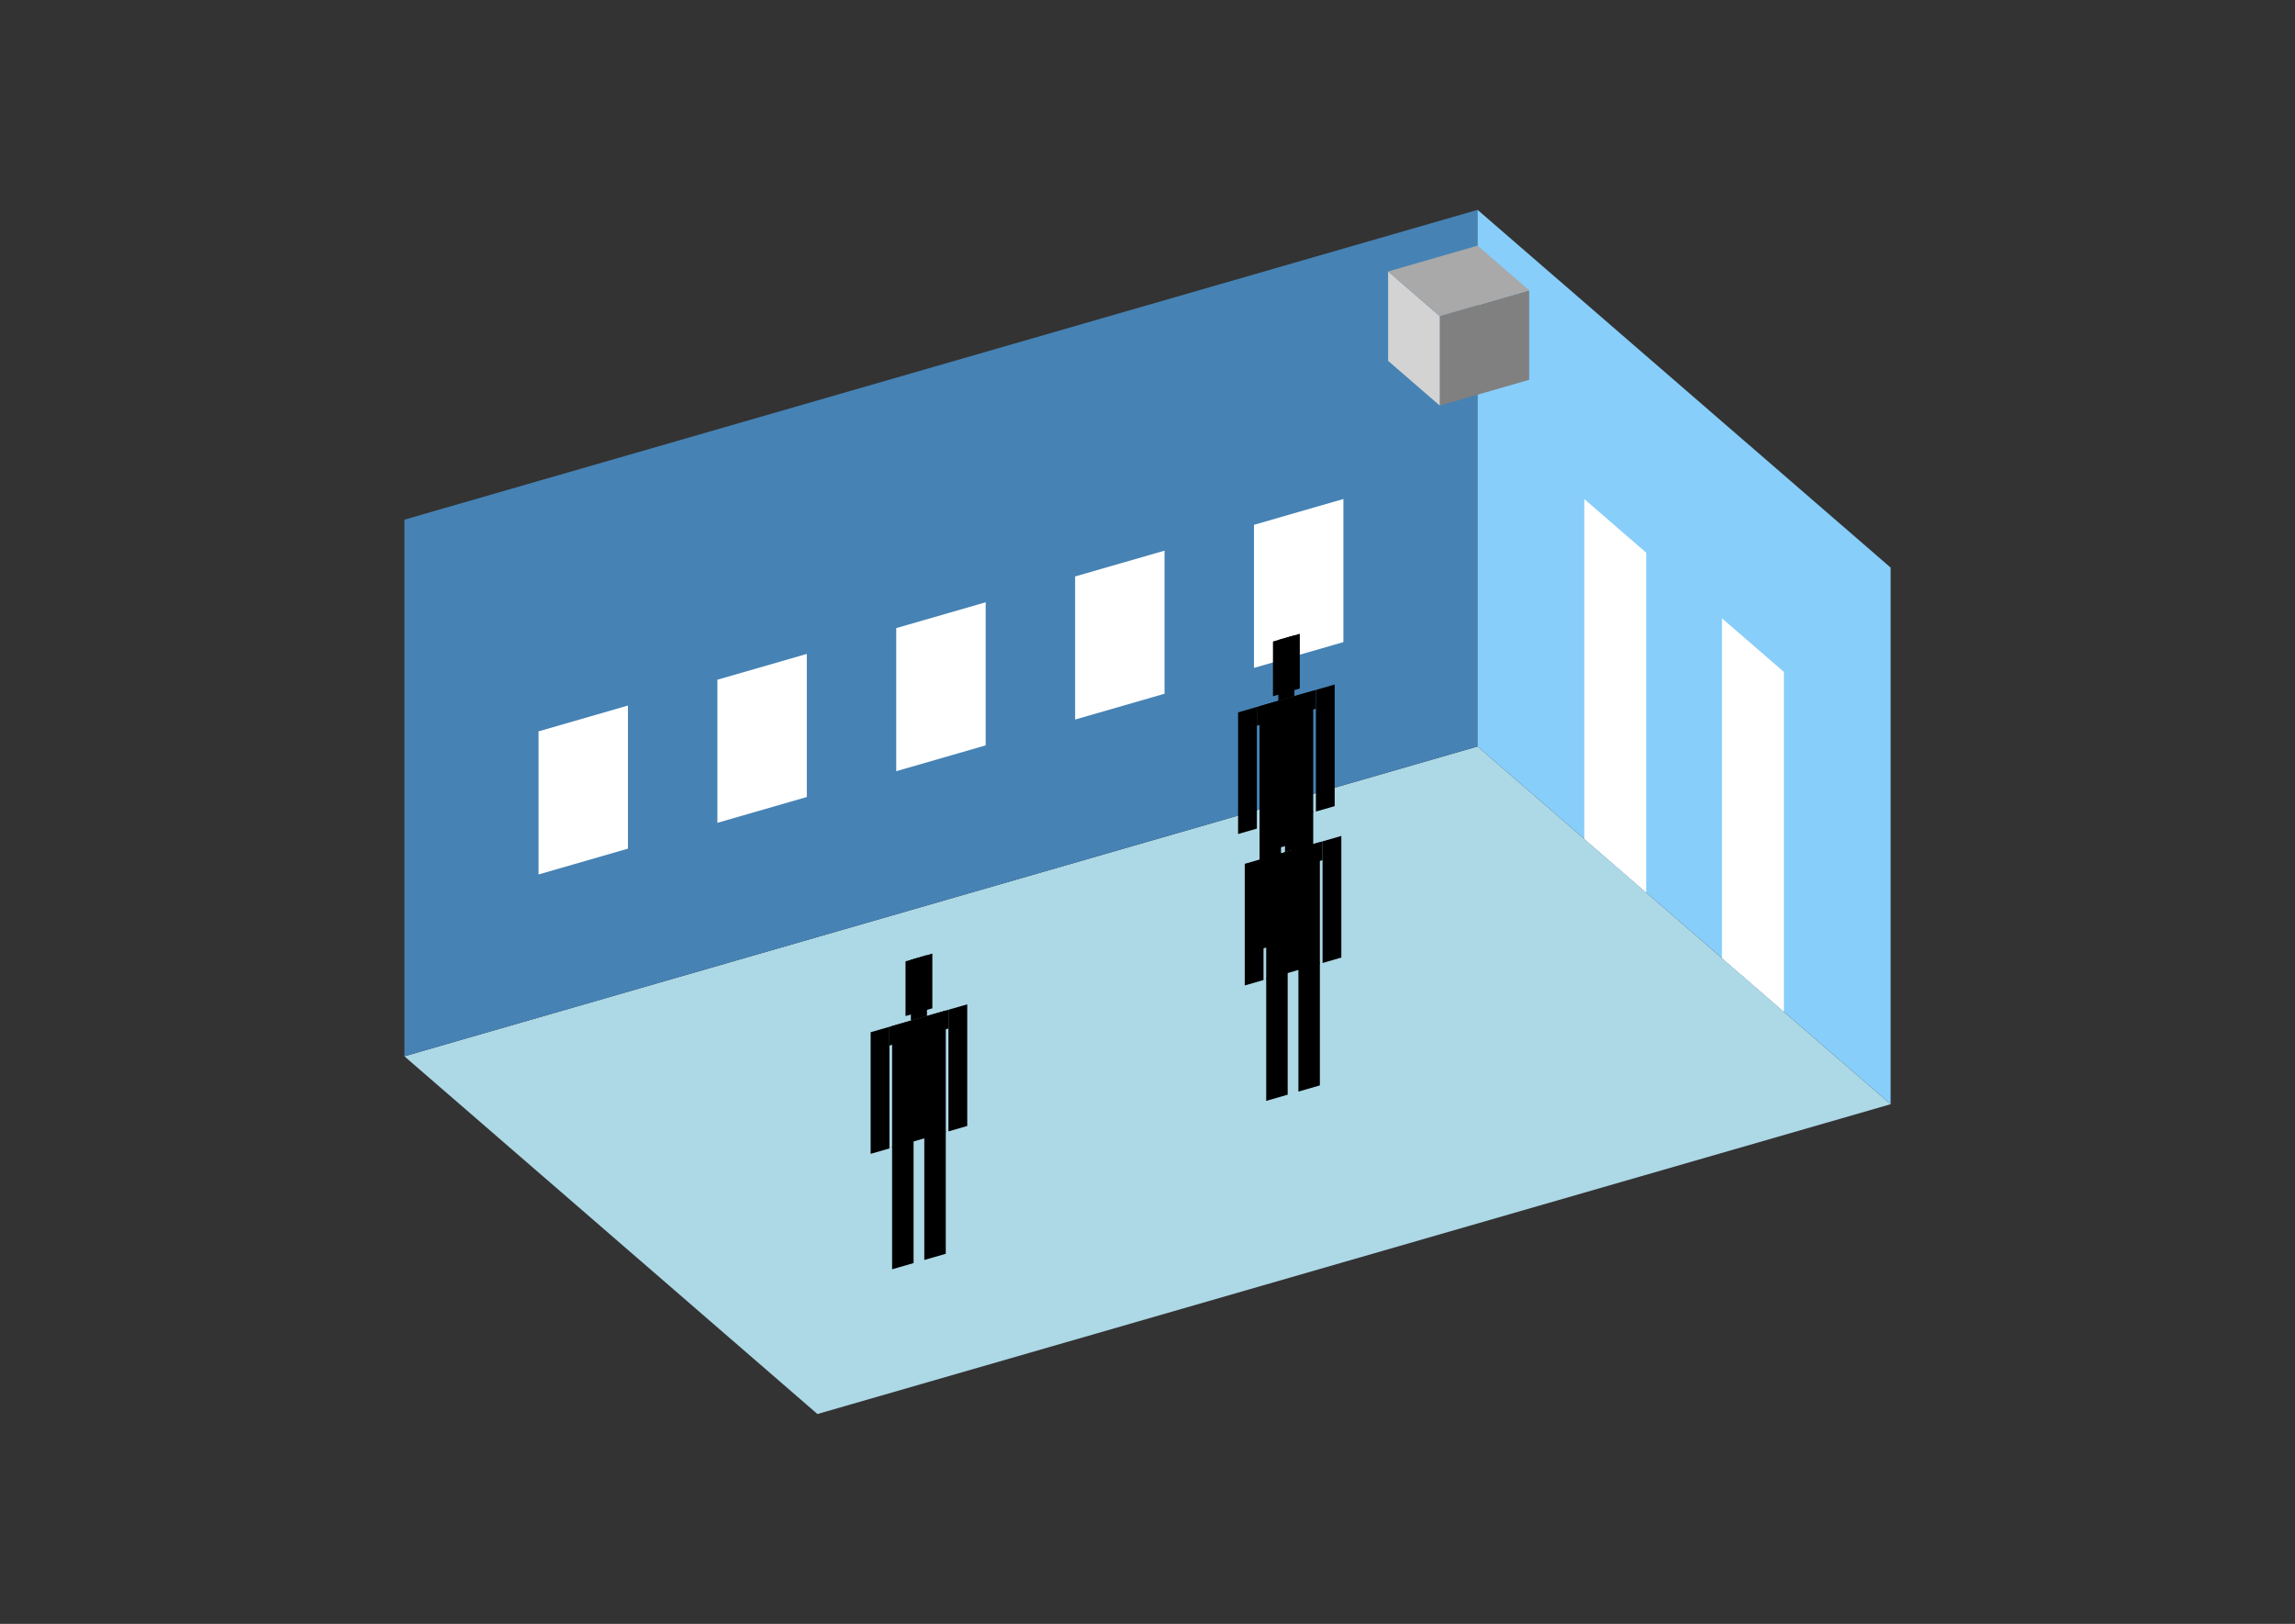 <?xml version="1.0" encoding="UTF-8"?>
<svg
  xmlns="http://www.w3.org/2000/svg"
  width="848"
  height="600"
  style="background-color:white"
>
  <rect width="100%" height="100%" fill="#333333" stroke="none"/>
  <polygon fill="lightblue" points="302.044,522.461 149.415,390.281 545.956,275.809 698.585,407.99" />
  <polygon fill="steelblue" points="149.415,390.281 149.415,192.01 545.956,77.539 545.956,275.809" />
  <polygon fill="lightskyblue" points="698.585,407.99 698.585,209.719 545.956,77.539 545.956,275.809" />
  <polygon fill="white" points="608.279,329.783 608.279,204.212 585.385,184.385 585.385,309.956" />
  <polygon fill="white" points="659.156,373.843 659.156,248.272 636.261,228.445 636.261,354.016" />
  <polygon fill="white" points="198.983,323.1 198.983,270.228 232.028,260.688 232.028,313.56" />
  <polygon fill="white" points="265.073,304.021 265.073,251.149 298.118,241.61 298.118,294.482" />
  <polygon fill="white" points="331.163,284.943 331.163,232.071 364.208,222.531 364.208,275.403" />
  <polygon fill="white" points="397.253,265.864 397.253,212.992 430.298,203.453 430.298,256.325" />
  <polygon fill="white" points="463.343,246.785 463.343,193.913 496.388,184.374 496.388,237.246" />
  <polygon fill="grey" points="531.99,149.864 531.99,116.819 565.035,107.28 565.035,140.325" />
  <polygon fill="lightgrey" points="531.99,149.864 531.99,116.819 512.911,100.296 512.911,133.341" />
  <polygon fill="darkgrey" points="531.99,116.819 512.911,100.296 545.956,90.757 565.035,107.28" />
  <polygon fill="hsl(288.0,50.0%,68.652%)" points="465.404,350.811 465.404,305.42 473.334,303.131 473.334,348.521" />
  <polygon fill="hsl(288.0,50.0%,68.652%)" points="485.231,345.087 485.231,299.697 477.3,301.986 477.3,347.377" />
  <polygon fill="hsl(288.0,50.0%,68.652%)" points="457.473,308.159 457.473,263.218 464.412,261.215 464.412,306.156" />
  <polygon fill="hsl(288.0,50.0%,68.652%)" points="486.222,299.86 486.222,254.919 493.161,252.915 493.161,297.857" />
  <polygon fill="hsl(288.0,50.0%,68.652%)" points="464.412,268.154 464.412,261.215 486.222,254.919 486.222,261.858" />
  <polygon fill="hsl(288.0,50.0%,68.652%)" points="465.404,305.87 465.404,260.928 485.231,255.205 485.231,300.146" />
  <polygon fill="hsl(288.0,50.0%,68.652%)" points="470.36,257.25 470.36,237.027 480.274,234.165 480.274,254.389" />
  <polygon fill="hsl(288.0,50.0%,68.652%)" points="472.343,258.925 472.343,236.454 478.291,234.737 478.291,257.208" />
  <polygon fill="hsl(288.0,50.0%,52.578%)" points="467.862,406.76 467.862,361.369 475.793,359.08 475.793,404.47" />
  <polygon fill="hsl(288.0,50.0%,52.578%)" points="487.689,401.036 487.689,355.645 479.759,357.935 479.759,403.325" />
  <polygon fill="hsl(288.0,50.0%,52.578%)" points="459.931,364.108 459.931,319.167 466.871,317.163 466.871,362.105" />
  <polygon fill="hsl(288.0,50.0%,52.578%)" points="488.681,355.809 488.681,310.867 495.62,308.864 495.62,353.805" />
  <polygon fill="hsl(288.0,50.0%,52.578%)" points="466.871,324.103 466.871,317.163 488.681,310.867 488.681,317.807" />
  <polygon fill="hsl(288.0,50.0%,52.578%)" points="467.862,361.818 467.862,316.877 487.689,311.154 487.689,356.095" />
  <polygon fill="hsl(288.0,50.0%,52.578%)" points="472.819,313.199 472.819,292.976 482.733,290.114 482.733,310.337" />
  <polygon fill="hsl(288.0,50.0%,52.578%)" points="474.802,314.874 474.802,292.403 480.75,290.686 480.75,313.157" />
  <polygon fill="hsl(288.0,50.0%,46.247%)" points="329.634,468.98 329.634,423.589 337.565,421.3 337.565,466.691" />
  <polygon fill="hsl(288.0,50.0%,46.247%)" points="349.461,463.256 349.461,417.866 341.53,420.155 341.53,465.546" />
  <polygon fill="hsl(288.0,50.0%,46.247%)" points="321.703,426.328 321.703,381.387 328.643,379.384 328.643,424.325" />
  <polygon fill="hsl(288.0,50.0%,46.247%)" points="350.452,418.029 350.452,373.088 357.392,371.084 357.392,416.026" />
  <polygon fill="hsl(288.0,50.0%,46.247%)" points="328.643,386.323 328.643,379.384 350.452,373.088 350.452,380.027" />
  <polygon fill="hsl(288.0,50.0%,46.247%)" points="329.634,424.039 329.634,379.097 349.461,373.374 349.461,418.315" />
  <polygon fill="hsl(288.0,50.0%,46.247%)" points="334.591,375.419 334.591,355.196 344.504,352.334 344.504,372.558" />
  <polygon fill="hsl(288.0,50.0%,46.247%)" points="336.573,377.094 336.573,354.624 342.521,352.906 342.521,375.377" />
</svg>

